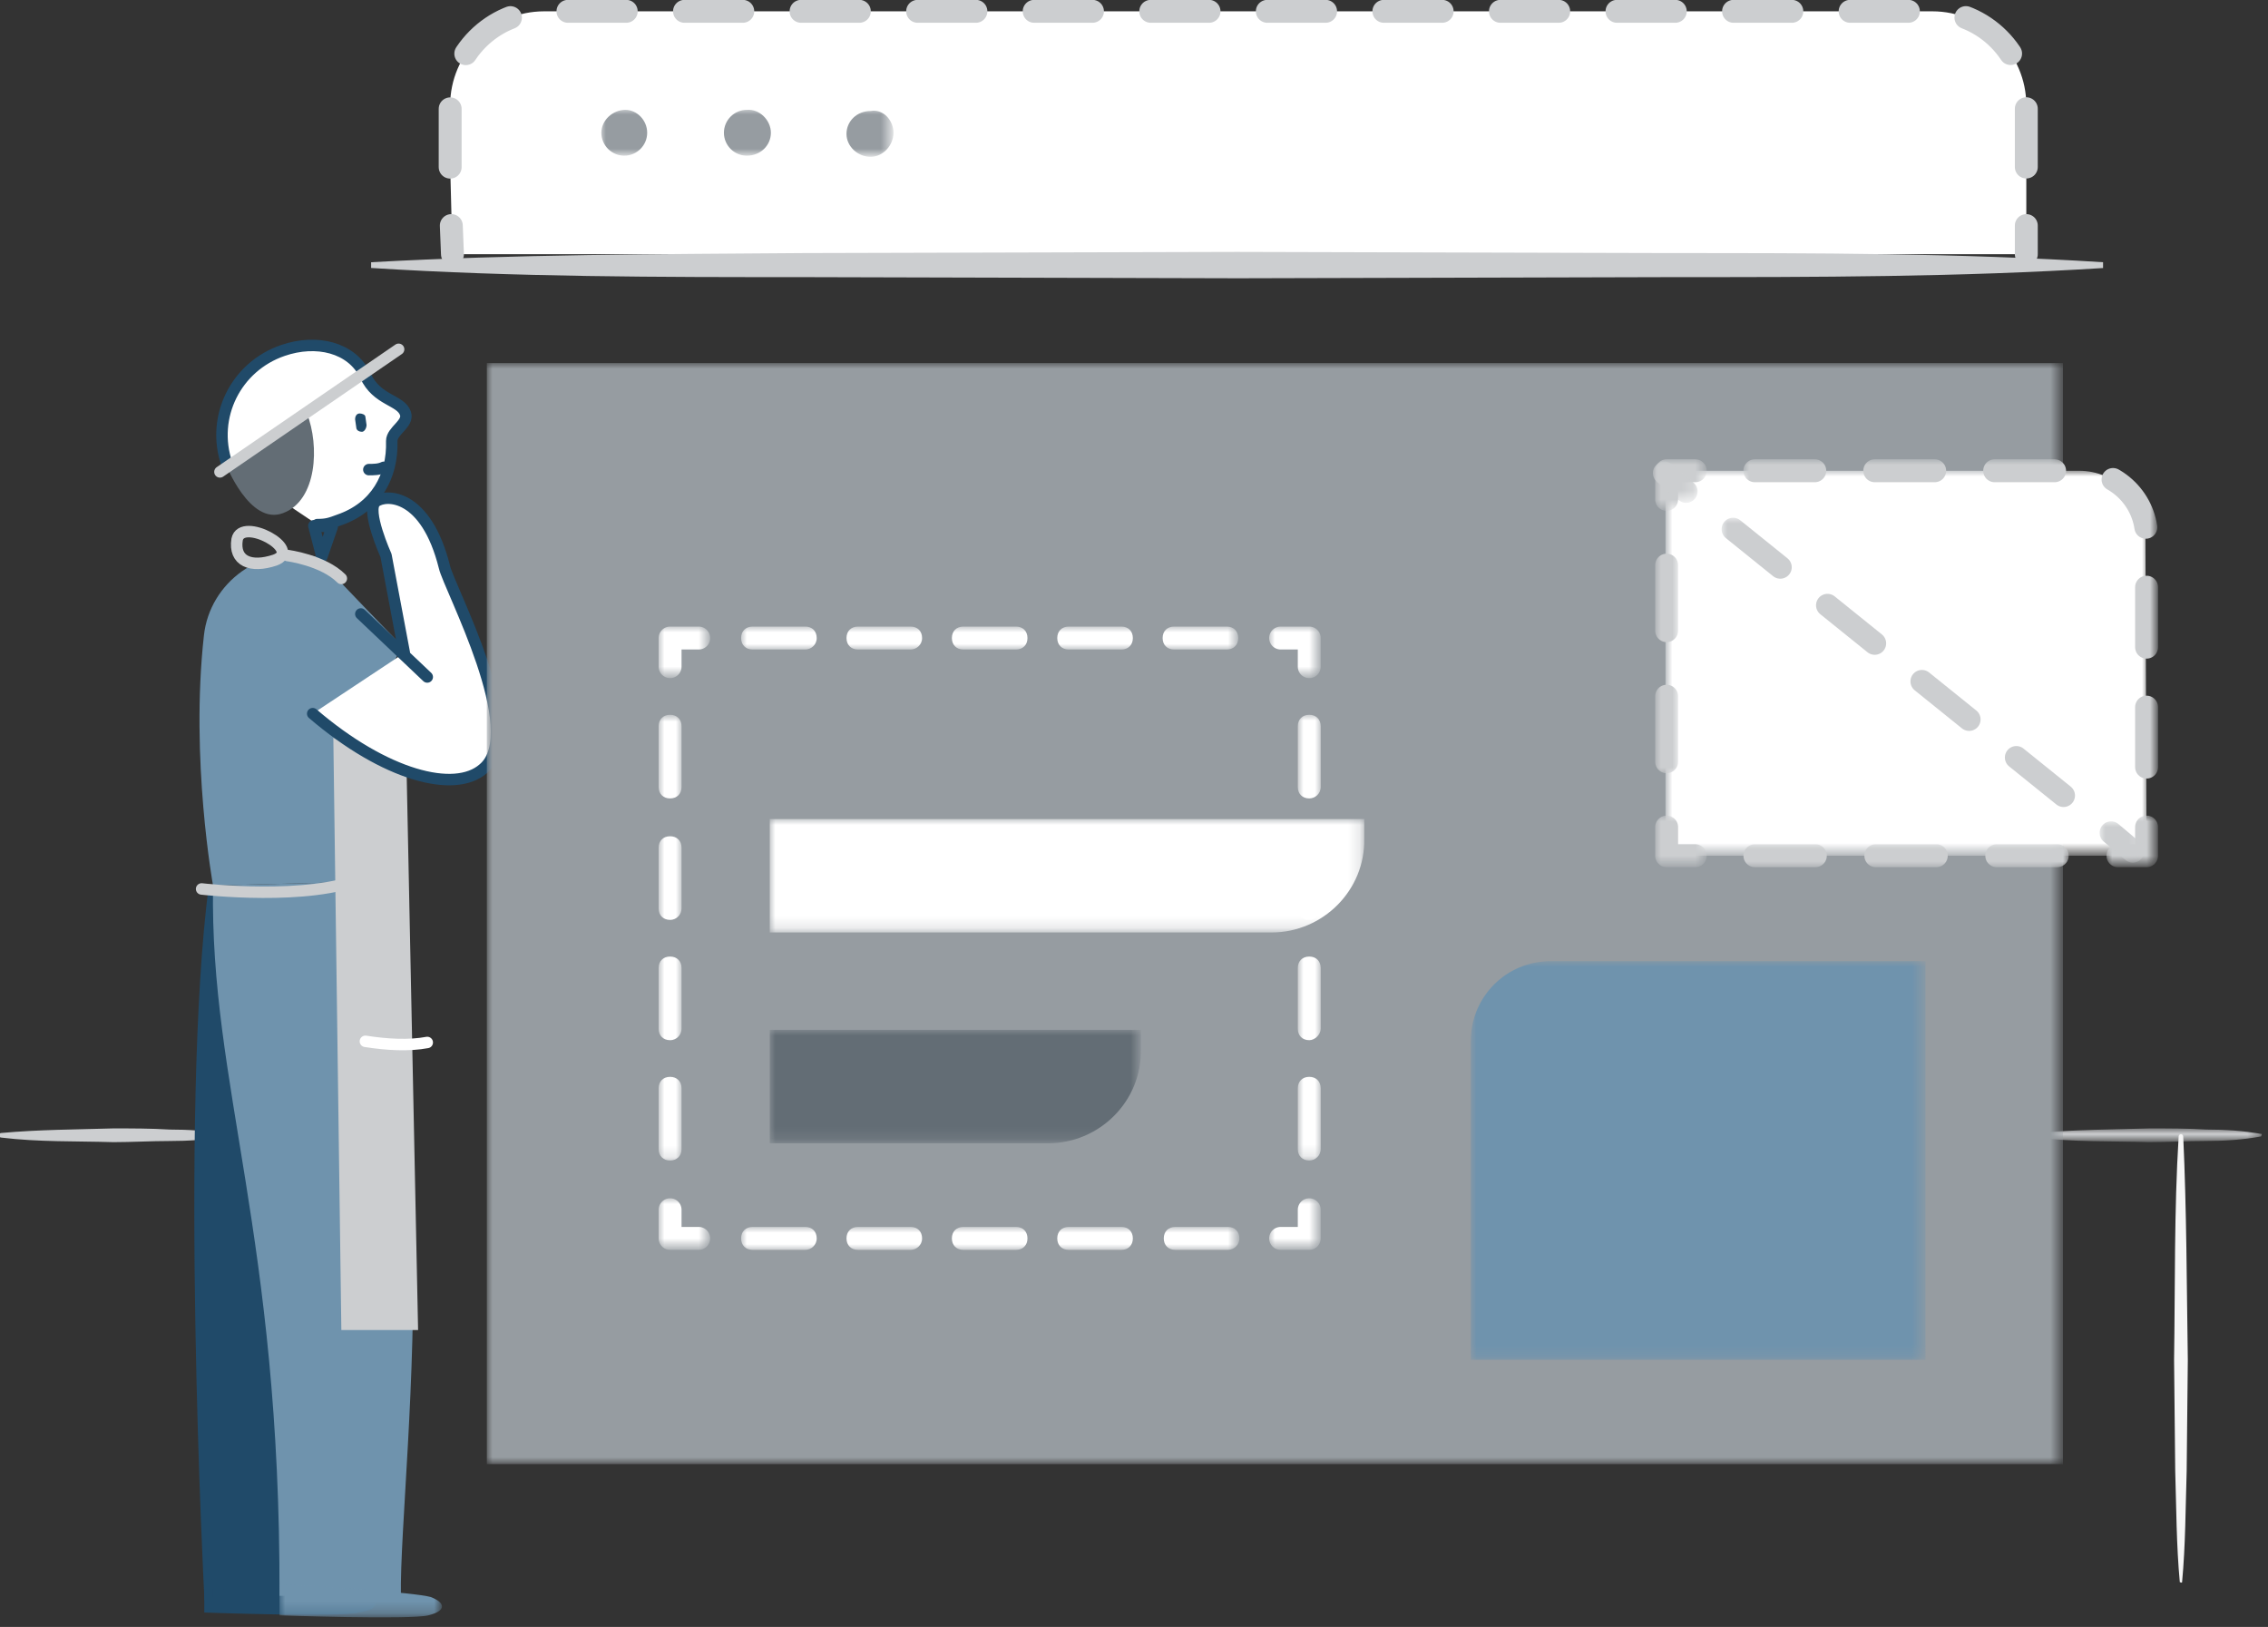 <svg enable-background="new 0 0 198 142" viewBox="0 0 198 142" xmlns="http://www.w3.org/2000/svg" xmlns:xlink="http://www.w3.org/1999/xlink"><rect x="0" y="0" width="198" height="142" fill="#333333" stroke="none"/><filter id="a" filterUnits="userSpaceOnUse" height="1.1" width="19.8" x=".7" y=".3"><feColorMatrix values="1 0 0 0 0 0 1 0 0 0 0 0 1 0 0 0 0 0 1 0"/></filter><mask id="b" height="1.1" maskUnits="userSpaceOnUse" width="19.8" x=".7" y=".3"><g filter="url(#a)"><path d="m.7.3h19.8v1.1h-19.8z" fill="#fff"/></g></mask><filter id="c" filterUnits="userSpaceOnUse" height="2.9" width="14.2" x=".4" y=".1"><feColorMatrix values="1 0 0 0 0 0 1 0 0 0 0 0 1 0 0 0 0 0 1 0"/></filter><mask id="d" height="2.9" maskUnits="userSpaceOnUse" width="14.2" x=".4" y=".1"><g filter="url(#c)"><path d="m.4.1h14.2v2.9h-14.2z" fill="#fff"/></g></mask><filter id="e" filterUnits="userSpaceOnUse" height="66.4" width="57.4" x="56.4" y="36.3"><feColorMatrix values="1 0 0 0 0 0 1 0 0 0 0 0 1 0 0 0 0 0 1 0"/></filter><mask id="f" height="66.4" maskUnits="userSpaceOnUse" width="57.4" x="56.4" y="36.3"><g filter="url(#e)"><path d="m0 142h197.5v-141.2h-197.5z" fill="#fff"/></g></mask><filter id="g" filterUnits="userSpaceOnUse" height="19.9" width="27.2" x="78" y="74.1"><feColorMatrix values="1 0 0 0 0 0 1 0 0 0 0 0 1 0 0 0 0 0 1 0"/></filter><mask id="h" height="19.9" maskUnits="userSpaceOnUse" width="27.2" x="78" y="74.1"><g filter="url(#g)"><path d="m0 142h197.5v-141.2h-197.5z" fill="#fff"/></g></mask><filter id="i" filterUnits="userSpaceOnUse" height="96.1" width="137.6" x="42.5" y="32.5"><feColorMatrix values="1 0 0 0 0 0 1 0 0 0 0 0 1 0 0 0 0 0 1 0"/></filter><mask id="j" height="96.1" maskUnits="userSpaceOnUse" width="137.6" x="42.5" y="32.5"><g filter="url(#i)"><path d="m0 142h197.5v-141.2h-197.5z" fill="#fff"/></g></mask><filter id="k" filterUnits="userSpaceOnUse" height="4.5" width="4.5" x="110.8" y="105.4"><feColorMatrix values="1 0 0 0 0 0 1 0 0 0 0 0 1 0 0 0 0 0 1 0"/></filter><mask id="l" height="4.5" maskUnits="userSpaceOnUse" width="4.5" x="110.8" y="105.4"><g filter="url(#k)"><path d="m0 142h197.5v-141.2h-197.5z" fill="#fff"/></g></mask><filter id="m" filterUnits="userSpaceOnUse" height="2" width="43.5" x="64.7" y="107.9"><feColorMatrix values="1 0 0 0 0 0 1 0 0 0 0 0 1 0 0 0 0 0 1 0"/></filter><mask id="n" height="2" maskUnits="userSpaceOnUse" width="43.5" x="64.7" y="107.9"><g filter="url(#m)"><path d="m0 142h197.5v-141.2h-197.5z" fill="#fff"/></g></mask><filter id="o" filterUnits="userSpaceOnUse" height="4.5" width="4.5" x="57.5" y="105.4"><feColorMatrix values="1 0 0 0 0 0 1 0 0 0 0 0 1 0 0 0 0 0 1 0"/></filter><mask id="p" height="4.5" maskUnits="userSpaceOnUse" width="4.5" x="57.5" y="105.4"><g filter="url(#o)"><path d="m0 142h197.5v-141.2h-197.5z" fill="#fff"/></g></mask><filter id="q" filterUnits="userSpaceOnUse" height="38.9" width="2" x="57.5" y="63.3"><feColorMatrix values="1 0 0 0 0 0 1 0 0 0 0 0 1 0 0 0 0 0 1 0"/></filter><mask id="r" height="38.9" maskUnits="userSpaceOnUse" width="2" x="57.5" y="63.3"><g filter="url(#q)"><path d="m0 142h197.5v-141.2h-197.5z" fill="#fff"/></g></mask><filter id="s" filterUnits="userSpaceOnUse" height="4.5" width="4.5" x="57.5" y="55.5"><feColorMatrix values="1 0 0 0 0 0 1 0 0 0 0 0 1 0 0 0 0 0 1 0"/></filter><mask id="t" height="4.5" maskUnits="userSpaceOnUse" width="4.5" x="57.5" y="55.5"><g filter="url(#s)"><path d="m0 142h197.5v-141.2h-197.5z" fill="#fff"/></g></mask><filter id="u" filterUnits="userSpaceOnUse" height="2" width="43.5" x="64.7" y="55.5"><feColorMatrix values="1 0 0 0 0 0 1 0 0 0 0 0 1 0 0 0 0 0 1 0"/></filter><mask id="v" height="2" maskUnits="userSpaceOnUse" width="43.5" x="64.7" y="55.5"><g filter="url(#u)"><path d="m0 142h197.5v-141.2h-197.5z" fill="#fff"/></g></mask><filter id="w" filterUnits="userSpaceOnUse" height="4.5" width="4.5" x="110.8" y="55.5"><feColorMatrix values="1 0 0 0 0 0 1 0 0 0 0 0 1 0 0 0 0 0 1 0"/></filter><mask id="x" height="4.5" maskUnits="userSpaceOnUse" width="4.5" x="110.8" y="55.5"><g filter="url(#w)"><path d="m0 142h197.5v-141.2h-197.5z" fill="#fff"/></g></mask><filter id="y" filterUnits="userSpaceOnUse" height="38.9" width="2" x="113.3" y="63.2"><feColorMatrix values="1 0 0 0 0 0 1 0 0 0 0 0 1 0 0 0 0 0 1 0"/></filter><mask id="z" height="38.9" maskUnits="userSpaceOnUse" width="2" x="113.3" y="63.2"><g filter="url(#y)"><path d="m0 142h197.5v-141.2h-197.5z" fill="#fff"/></g></mask><filter id="A" filterUnits="userSpaceOnUse" height="9.9" width="51.9" x="67.2" y="72.3"><feColorMatrix values="1 0 0 0 0 0 1 0 0 0 0 0 1 0 0 0 0 0 1 0"/></filter><mask id="B" height="9.9" maskUnits="userSpaceOnUse" width="51.9" x="67.2" y="72.3"><g filter="url(#A)"><path d="m0 142h197.5v-141.2h-197.5z" fill="#fff"/></g></mask><filter id="C" filterUnits="userSpaceOnUse" height="9.9" width="32.4" x="67.2" y="90.7"><feColorMatrix values="1 0 0 0 0 0 1 0 0 0 0 0 1 0 0 0 0 0 1 0"/></filter><mask id="D" height="9.9" maskUnits="userSpaceOnUse" width="32.4" x="67.2" y="90.7"><g filter="url(#C)"><path d="m0 142h197.5v-141.2h-197.5z" fill="#fff"/></g></mask><filter id="E" filterUnits="userSpaceOnUse" height="34.9" width="39.7" x="128.4" y="84.7"><feColorMatrix values="1 0 0 0 0 0 1 0 0 0 0 0 1 0 0 0 0 0 1 0"/></filter><mask id="F" height="34.9" maskUnits="userSpaceOnUse" width="39.7" x="128.4" y="84.7"><g filter="url(#E)"><path d="m0 142h197.5v-141.2h-197.5z" fill="#fff"/></g></mask><filter id="G" filterUnits="userSpaceOnUse" height="33.6" width="42" x="145.5" y="41.9"><feColorMatrix values="1 0 0 0 0 0 1 0 0 0 0 0 1 0 0 0 0 0 1 0"/></filter><mask id="H" height="33.6" maskUnits="userSpaceOnUse" width="42" x="145.5" y="41.9"><g filter="url(#G)"><path d="m0 142h197.5v-141.2h-197.5z" fill="#fff"/></g></mask><filter id="I" filterUnits="userSpaceOnUse" height="4.5" width="4.5" x="183.9" y="72"><feColorMatrix values="1 0 0 0 0 0 1 0 0 0 0 0 1 0 0 0 0 0 1 0"/></filter><mask id="J" height="4.5" maskUnits="userSpaceOnUse" width="4.5" x="183.9" y="72"><g filter="url(#I)"><path d="m0 142h197.5v-141.2h-197.5z" fill="#fff"/></g></mask><filter id="K" filterUnits="userSpaceOnUse" height="2" width="31" x="149.6" y="74.5"><feColorMatrix values="1 0 0 0 0 0 1 0 0 0 0 0 1 0 0 0 0 0 1 0"/></filter><mask id="L" height="2" maskUnits="userSpaceOnUse" width="31" x="149.6" y="74.5"><g filter="url(#K)"><path d="m0 142h197.5v-141.2h-197.5z" fill="#fff"/></g></mask><filter id="M" filterUnits="userSpaceOnUse" height="4.5" width="4.5" x="144.5" y="72"><feColorMatrix values="1 0 0 0 0 0 1 0 0 0 0 0 1 0 0 0 0 0 1 0"/></filter><mask id="N" height="4.5" maskUnits="userSpaceOnUse" width="4.5" x="144.5" y="72"><g filter="url(#M)"><path d="m0 142h197.5v-141.2h-197.5z" fill="#fff"/></g></mask><filter id="O" filterUnits="userSpaceOnUse" height="22" width="2" x="144.5" y="46.3"><feColorMatrix values="1 0 0 0 0 0 1 0 0 0 0 0 1 0 0 0 0 0 1 0"/></filter><mask id="P" height="22" maskUnits="userSpaceOnUse" width="2" x="144.5" y="46.3"><g filter="url(#O)"><path d="m0 142h197.5v-141.2h-197.5z" fill="#fff"/></g></mask><filter id="Q" filterUnits="userSpaceOnUse" height="4.5" width="4.5" x="144.5" y="40.9"><feColorMatrix values="1 0 0 0 0 0 1 0 0 0 0 0 1 0 0 0 0 0 1 0"/></filter><mask id="R" height="4.5" maskUnits="userSpaceOnUse" width="4.5" x="144.5" y="40.9"><g filter="url(#Q)"><path d="m0 142h197.5v-141.2h-197.5z" fill="#fff"/></g></mask><filter id="S" filterUnits="userSpaceOnUse" height="30.5" width="36.2" x="152.2" y="40.9"><feColorMatrix values="1 0 0 0 0 0 1 0 0 0 0 0 1 0 0 0 0 0 1 0"/></filter><mask id="T" height="30.5" maskUnits="userSpaceOnUse" width="36.2" x="152.2" y="40.9"><g filter="url(#S)"><path d="m0 142h197.5v-141.2h-197.5z" fill="#fff"/></g></mask><filter id="U" filterUnits="userSpaceOnUse" height="33" width="41" x="145.3" y="42.1"><feColorMatrix values="1 0 0 0 0 0 1 0 0 0 0 0 1 0 0 0 0 0 1 0"/></filter><mask id="V" height="33" maskUnits="userSpaceOnUse" width="41" x="145.3" y="42.1"><g filter="url(#U)"><path d="m0 142h197.5v-141.2h-197.5z" fill="#fff"/></g></mask><filter id="W" filterUnits="userSpaceOnUse" height="3.6" width="3.9" x="144.3" y="41.1"><feColorMatrix values="1 0 0 0 0 0 1 0 0 0 0 0 1 0 0 0 0 0 1 0"/></filter><mask id="X" height="3.6" maskUnits="userSpaceOnUse" width="3.9" x="144.3" y="41.1"><g filter="url(#W)"><path d="m0 142h197.5v-141.2h-197.5z" fill="#fff"/></g></mask><filter id="Y" filterUnits="userSpaceOnUse" height="26.9" width="32.9" x="150.3" y="46"><feColorMatrix values="1 0 0 0 0 0 1 0 0 0 0 0 1 0 0 0 0 0 1 0"/></filter><mask id="Z" height="26.9" maskUnits="userSpaceOnUse" width="32.9" x="150.3" y="46"><g filter="url(#Y)"><path d="m0 142h197.5v-141.2h-197.5z" fill="#fff"/></g></mask><filter id="aa" filterUnits="userSpaceOnUse" height="3.6" width="3.9" x="183.3" y="72.5"><feColorMatrix values="1 0 0 0 0 0 1 0 0 0 0 0 1 0 0 0 0 0 1 0"/></filter><mask id="ab" height="3.6" maskUnits="userSpaceOnUse" width="3.9" x="183.3" y="72.5"><g filter="url(#aa)"><path d="m0 142h197.5v-141.2h-197.5z" fill="#fff"/></g></mask><filter id="ac" filterUnits="userSpaceOnUse" height="4.1" width="25.6" x="52.4" y="10.3"><feColorMatrix values="1 0 0 0 0 0 1 0 0 0 0 0 1 0 0 0 0 0 1 0"/></filter><mask id="ad" height="4.1" maskUnits="userSpaceOnUse" width="25.6" x="52.4" y="10.3"><g filter="url(#ac)"><path d="m0 142h197.5v-141.2h-197.5z" fill="#fff"/></g></mask><path d="m177.9 99.1h19.5z" fill="#fff"/><g transform="translate(0 -.812)"><path d="m20.4 1c-1.6.3-3.3.4-4.9.4s-3.3.1-4.9.1c-3.3-.1-6.5 0-9.8-.4-.1 0-.1-.1-.1-.2s.1-.2.2-.2c3.3-.3 6.5-.3 9.8-.4 1.6 0 3.3 0 4.9.1 1.6 0 3.3.1 4.9.4-.1 0 0 0-.1.2 0-.1 0 0 0 0" fill="#ccced0" mask="url(#b)" transform="translate(177 99)"/><path d="m19.7 99.9h-19.5" fill="#fff"/><path d="m19.7 100c-1.6.3-3.3.4-4.9.4s-3.3.1-4.9.1c-3.3-.1-6.5 0-9.8-.4-.1 0-.2-.1-.2-.2s.1-.2.2-.2c3.3-.3 6.5-.3 9.8-.4 1.6 0 3.3 0 4.9.1 1.6 0 3.3.1 4.9.4 0 0 .1 0 0 .2.1-.1.1-.1 0 0 .1-.1 0 0 0 0" fill="#ccced0"/><path d="m190.4 138.9v-39" fill="#fff"/><path d="m190.3 138.9c-.3-3.2-.3-6.5-.4-9.7l-.1-9.7c.1-6.5 0-13 .4-19.5 0-.1.1-.2.2-.2s.2.1.2.2c.3 6.5.3 13 .4 19.5l-.1 9.7c-.1 3.2-.1 6.5-.4 9.7 0 0 0 .1-.2 0z" fill="#f6f6f6"/><path d="m27.7 46.6c.8 0 1.1-.1 1.9-.4 3.2-1.1 4.7-3.8 4.6-6.9 0-.9 1.5-1.5 1.2-2.4-.4-1.2-2.5-1.1-3.5-3.3-1.2-2.5-4.3-3.2-7.2-2.2-4.1 1.4-6.3 5.8-4.9 9.9" fill="#fff"/><path d="m27.7 46.6c.8 0 1.1-.1 1.9-.4 3.2-1.1 4.7-3.8 4.6-6.9 0-.9 1.5-1.5 1.2-2.4-.4-1.2-2.5-1.1-3.5-3.3-1.2-2.5-4.3-3.2-7.2-2.2-4.1 1.4-6.3 5.8-4.9 9.9" fill="none" stroke="#204a69" stroke-linecap="round" stroke-linejoin="round"/><path d="m26.8 36.9c1.1 2.8.9 7.6-2.1 8.7-2.9 1.1-5-4.3-5-4.3z" fill="#636d75"/><path d="m18.6 78.1c-2.6 19.8-.4 62-.4 62h9.7l.9-35.4" fill="#204a69"/><path d="m18.6 78.1c-2.6 19.8-.4 62-.4 62h9.7l.9-35.4" fill="none" stroke="#204a69" stroke-width=".735"/><path d="m18.2 139.1c2.9.1 11.8.7 13.2 1.1 1.3.5 1.4.7-.2 1-1.6.4-13 0-13 0z" fill="#204a69"/><path d="m18.2 139.1c2.9.1 11.8.7 13.2 1.1 1.3.5 1.4.7-.2 1-1.6.4-13 0-13 0z" fill="none" stroke="#204a69" stroke-width=".735"/><path d="m34.4 77.7s1.1 15 1.6 30.4c.4 12.9-1.1 26.5-1 32h-10.6c.1-31.5-6.1-44.6-5.8-62" fill="#6f93ad"/><path d="m17.8 56.3c-1.2 10.8.8 21.8.8 21.8l15.9-.4-.2-9.8-3.7-2 4.5-8.7-3-3.1-4.5-4.7c-4.7-1.1-9.3 2.2-9.8 6.9" fill="#6f93ad"/><path d="m29.1 65.2.7 51.7h6.7l-1-48.6z" fill="#ccced0"/><path d="m27.3 63.1c6.3 5.4 12.4 7 14.9 4.8 3.8-3.2-3-15.8-3.4-17.6-1.6-6.4-5.1-6.4-6-5.7s.9 4.7.9 4.7l1.6 8.5" fill="#fff"/><path d="m27.3 63.1c6.3 5.4 12.4 7 14.9 4.8 3.8-3.2-3-15.8-3.4-17.6-1.6-6.4-5.1-6.4-6-5.7s.9 4.7.9 4.7l1.6 8.5m-3.8-3.4 5.8 5.5" fill="none" stroke="#204a69" stroke-linecap="round" stroke-linejoin="round"/><path d="m.4.1c2.9.1 11.8.7 13.2 1.1 1.3.5 1.4 1.2-.2 1.6s-13 0-13 0v-2.7z" fill="#6f93ad" mask="url(#d)" transform="translate(24 139)"/><path d="m29 46.8-.9 2.6-.7-2.7z" fill="none" stroke="#204a69" stroke-linecap="round" stroke-linejoin="round"/><path d="m31.8 77.4c-4.8 2.1-14.2 1-14.2 1" fill="none" stroke="#ccced0" stroke-linecap="round" stroke-linejoin="round"/><path d="m37.3 91.8c-1.6.3-3.5.2-5.4-.1" fill="none" stroke="#fff" stroke-linecap="round" stroke-linejoin="round"/><path d="m24 49.7c2.5-.9-2.9-3.8-3.3-1.8-.3 1.9 1.2 2.5 3.3 1.8zm1.1-.4s3.1.4 4.7 2m-10.6-9.3 15.6-10.7" fill="none" stroke="#ccced0" stroke-linecap="round" stroke-linejoin="round"/><path d="m32.2 41.8c.4 0 .9 0 1.3-.2" fill="none" stroke="#204a69" stroke-linecap="round" stroke-linejoin="round"/><path d="m31.6 38.5c-.2 0-.5-.1-.5-.4l-.1-.7c0-.2.1-.5.4-.5.2 0 .5.1.5.3l.1.7c0 .3-.2.6-.4.6" fill="#204a69"/><path d="m142.4 63.8h-1.2" fill="#fff"/><path d="m142.4 63.9c-.1.2-.2.3-.3.3s-.2.1-.3.1c-.2-.1-.4 0-.6-.3-.1-.1-.1-.2 0-.3.2-.3.4-.3.6-.3.1 0 .2 0 .3.1.1 0 .2.1.3.3z" fill="#f6f6f6"/><path d="m142.4 69.9h-1.2" fill="#fff"/><path d="m142.4 70c-.1.2-.2.3-.3.3s-.2.1-.3.1c-.2-.1-.4 0-.6-.3-.1-.1-.1-.2 0-.3.2-.3.4-.3.6-.3.1 0 .2 0 .3.1.1 0 .2.1.3.3z" fill="#f6f6f6"/><path d="m142.4 72.1h-1.2" fill="#fff"/><path d="m142.4 72.2c-.1.2-.2.3-.3.3s-.2.1-.3.1c-.2-.1-.4 0-.6-.3-.1-.1-.1-.2 0-.3.2-.3.4-.3.6-.3.1 0 .2 0 .3.1.1 0 .2.1.3.3z" fill="#f6f6f6"/><path d="m142.4 78.4h-1.2" fill="#fff"/><path d="m142.4 78.5c-.1.2-.2.3-.3.3s-.2.1-.3.1c-.2-.1-.4 0-.6-.3-.1-.1-.1-.2 0-.3.2-.3.4-.3.6-.3.1 0 .2 0 .3.1.1 0 .2.1.3.3z" fill="#f6f6f6"/><path d="m142.4 84.5h-1.2" fill="#fff"/><path d="m142.4 84.6c-.1.2-.2.3-.3.3s-.2.1-.3.1c-.2-.1-.4 0-.6-.3-.1-.1-.1-.2 0-.3.2-.3.4-.3.6-.3.1 0 .2 0 .3.1.1 0 .2.1.3.3z" fill="#f6f6f6"/><path d="m142.4 90.2h-1.2" fill="#fff"/><path d="m142.4 90.3c-.1.2-.2.3-.3.3s-.2.1-.3.1c-.2-.1-.4 0-.6-.3-.1-.1-.1-.2 0-.3.2-.3.4-.3.6-.3.1 0 .2 0 .3.1.1 0 .2.1.3.3z" fill="#f6f6f6"/><path d="m39.5 23-.2-7.8v-5.2c0-4.5 3.7-8.2 8.2-8.2h121.2c4.5 0 8.2 3.7 8.2 8.2v13" fill="#fff"/><path d="m39.5 23-.1-2.5" fill="none" stroke="#ccced0" stroke-linecap="round" stroke-linejoin="round" stroke-width="2"/><path d="m39.3 15.4v-5.4c0-4.5 3.7-8.2 8.2-8.2h121.2c4.5 0 8.2 3.7 8.2 8.2v7.9" style="fill:none;stroke-linecap:round;stroke-linejoin:round;stroke:#ccced0;stroke-width:2;stroke-dasharray:5.088 5.088"/><path d="m176.9 20.5v2.5" fill="none" stroke="#ccced0" stroke-linecap="round" stroke-linejoin="round" stroke-width="2"/><path d="m183.7 24h-151.3" fill="#fff"/><path d="m183.7 24.2c-12.6.8-25.2.8-37.8.8l-37.8.1-37.9-.1c-12.6 0-25.2 0-37.8-.8v-.5c12.6-.7 25.2-.7 37.8-.8l37.8-.1 37.8.1c12.6 0 25.2 0 37.8.8v.5z" fill="#ccced0"/><path d="m56.4 102.8h57.4v-37h-57.4zm57.4-47.6h-57.4v-8.2c0-5.9 4.8-10.7 10.7-10.7h46.7z" fill="#fff" mask="url(#f)"/><path d="m104.9 74.1c-7 0-9.4 3.2-10.9 5.9-1.4 2.5-4.5 5.9-9.3 7.2-4.7 1.3-6.7 4.1-6.7 6.8h27.2c-.1 0-.3-19.9-.3-19.9z" fill="#fff" mask="url(#h)"/><path d="m42.5 128.6v-96.1h137.6v96.1z" fill="#969ca1" mask="url(#j)"/><path d="m114.3 106.4v2.5h-2.5" style="fill:none;stroke:#fff;stroke-width:2;stroke-linecap:round;stroke-linejoin:round;mask:url(#l)"/><g mask="url(#n)"><path d="m107.2 109.9h-4.6c-.6 0-1-.4-1-1s.4-1 1-1h4.6c.6 0 1 .4 1 1s-.5 1-1 1zm-9.3 0h-4.6c-.6 0-1-.4-1-1s.4-1 1-1h4.6c.6 0 1 .4 1 1s-.4 1-1 1zm-9.2 0h-4.6c-.6 0-1-.4-1-1s.4-1 1-1h4.6c.6 0 1 .4 1 1s-.4 1-1 1zm-9.2 0h-4.6c-.6 0-1-.4-1-1s.4-1 1-1h4.6c.6 0 1 .4 1 1s-.5 1-1 1zm-9.2 0h-4.6c-.6 0-1-.4-1-1s.4-1 1-1h4.6c.6 0 1 .4 1 1s-.5 1-1 1z" fill="#fff"/></g><path d="m61 108.9h-2.5v-2.5" style="fill:none;stroke:#fff;stroke-width:2;stroke-linecap:round;stroke-linejoin:round;mask:url(#p)"/><g mask="url(#r)"><path d="m58.5 102.1c-.6 0-1-.4-1-1v-5.3c0-.6.4-1 1-1s1 .4 1 1v5.3c0 .6-.4 1-1 1zm0-10.5c-.6 0-1-.4-1-1v-5.3c0-.6.4-1 1-1s1 .4 1 1v5.3c0 .5-.4 1-1 1zm0-10.5c-.6 0-1-.4-1-1v-5.3c0-.6.4-1 1-1s1 .4 1 1v5.3c0 .5-.4 1-1 1zm0-10.6c-.6 0-1-.4-1-1v-5.3c0-.6.4-1 1-1s1 .4 1 1v5.3c0 .6-.4 1-1 1z" fill="#fff"/></g><path d="m58.5 59v-2.5h2.5" style="fill:none;stroke:#fff;stroke-width:2;stroke-linecap:round;stroke-linejoin:round;mask:url(#t)"/><g mask="url(#v)"><path d="m107.1 57.5h-4.6c-.6 0-1-.4-1-1s.4-1 1-1h4.6c.6 0 1 .4 1 1s-.4 1-1 1zm-9.2 0h-4.6c-.6 0-1-.4-1-1s.4-1 1-1h4.6c.6 0 1 .4 1 1s-.4 1-1 1zm-9.2 0h-4.6c-.6 0-1-.4-1-1s.4-1 1-1h4.6c.6 0 1 .4 1 1s-.4 1-1 1zm-9.2 0h-4.6c-.6 0-1-.4-1-1s.4-1 1-1h4.6c.6 0 1 .4 1 1s-.5 1-1 1zm-9.2 0h-4.6c-.6 0-1-.4-1-1s.4-1 1-1h4.6c.6 0 1 .4 1 1s-.5 1-1 1z" fill="#fff"/></g><path d="m111.8 56.5h2.5v2.5" style="fill:none;stroke:#fff;stroke-width:2;stroke-linecap:round;stroke-linejoin:round;mask:url(#x)"/><g mask="url(#z)"><path d="m114.3 102.1c-.6 0-1-.4-1-1v-5.3c0-.6.4-1 1-1s1 .4 1 1v5.3c0 .6-.5 1-1 1zm0-10.5c-.6 0-1-.4-1-1v-5.3c0-.6.4-1 1-1s1 .4 1 1v5.3c0 .5-.5 1-1 1zm0-10.5c-.6 0-1-.4-1-1v-5.3c0-.6.4-1 1-1s1 .4 1 1v5.3c0 .5-.5 1-1 1zm0-10.6c-.6 0-1-.4-1-1v-5.3c0-.6.4-1 1-1s1 .4 1 1v5.3c0 .6-.5 1-1 1z" fill="#fff"/></g><path d="m111 82.2h-43.8v-9.9h51.9v1.7c.1 4.5-3.6 8.2-8.1 8.2" fill="#fff" mask="url(#B)"/><path d="m91.5 100.6h-24.3v-9.9h32.4v1.7c.1 4.5-3.6 8.2-8.1 8.2" fill="#636d75" mask="url(#D)"/><path d="m168.1 119.5h-39.7v-27.8c0-3.9 3.1-7 7-7h32.7z" fill="#6f93ad" mask="url(#F)"/><path d="m187.4 75.5h-42v-33.6h36.1c3.2 0 5.8 2.6 5.8 5.8z" fill="#fff" mask="url(#H)"/><g fill="none" stroke-linecap="round" stroke-linejoin="round"><path d="m187.4 73v2.5h-2.5" mask="url(#J)" stroke="#ccced0" stroke-width="2"/><path d="m179.6 75.5h-29" mask="url(#L)" stroke="#ccced0" stroke-dasharray="5.279 5.279" stroke-width="2"/><path d="m148 75.5h-2.5v-2.5" mask="url(#N)" stroke="#ccced0" stroke-width="2"/><path d="m145.5 67.3v-20" mask="url(#P)" stroke="#ccced0" stroke-dasharray="5.721 5.721" stroke-width="2"/><path d="m145.5 44.4v-2.5h2.5" mask="url(#R)" stroke="#ccced0" stroke-width="2"/><path d="m153.2 41.9h28.4c3.2 0 5.8 2.6 5.8 5.8v22.7" mask="url(#T)" stroke="#ccced0" stroke-dasharray="5.234 5.234" stroke-width="2"/></g><path d="m145.3 42.1 41 33" fill="#fff" mask="url(#V)"/><path d="m145.3 42.1 1.9 1.6" style="fill:none;stroke:#ccced0;stroke-width:2;stroke-linecap:round;stroke-linejoin:round;mask:url(#X)"/><path d="m151.3 47 30.9 24.9" style="fill:none;stroke:#ccced0;stroke-width:2;stroke-linecap:round;stroke-linejoin:round;stroke-dasharray:5.293 5.293;mask:url(#Z)"/><path d="m184.3 73.5 1.9 1.6" style="fill:none;stroke:#ccced0;stroke-width:2;stroke-linecap:round;stroke-linejoin:round;mask:url(#ab)"/><path d="m56.5 12.4c0 1.1-.9 2-2 2s-2-.9-2-2 1-2 2.1-2c1 0 1.9.9 1.9 2m10.8 0c0 1.1-.9 2-2.1 2-1.1 0-2-.9-2-2s.9-2 2-2c1.1-.1 2.1.9 2.1 2m10.7 0c0 1.1-.9 2.1-2 2.1s-2.1-.9-2.1-2 .9-2 2.1-2c1.1-.2 2 .8 2 1.9" fill="#969ca1" mask="url(#ad)"/></g></svg>
